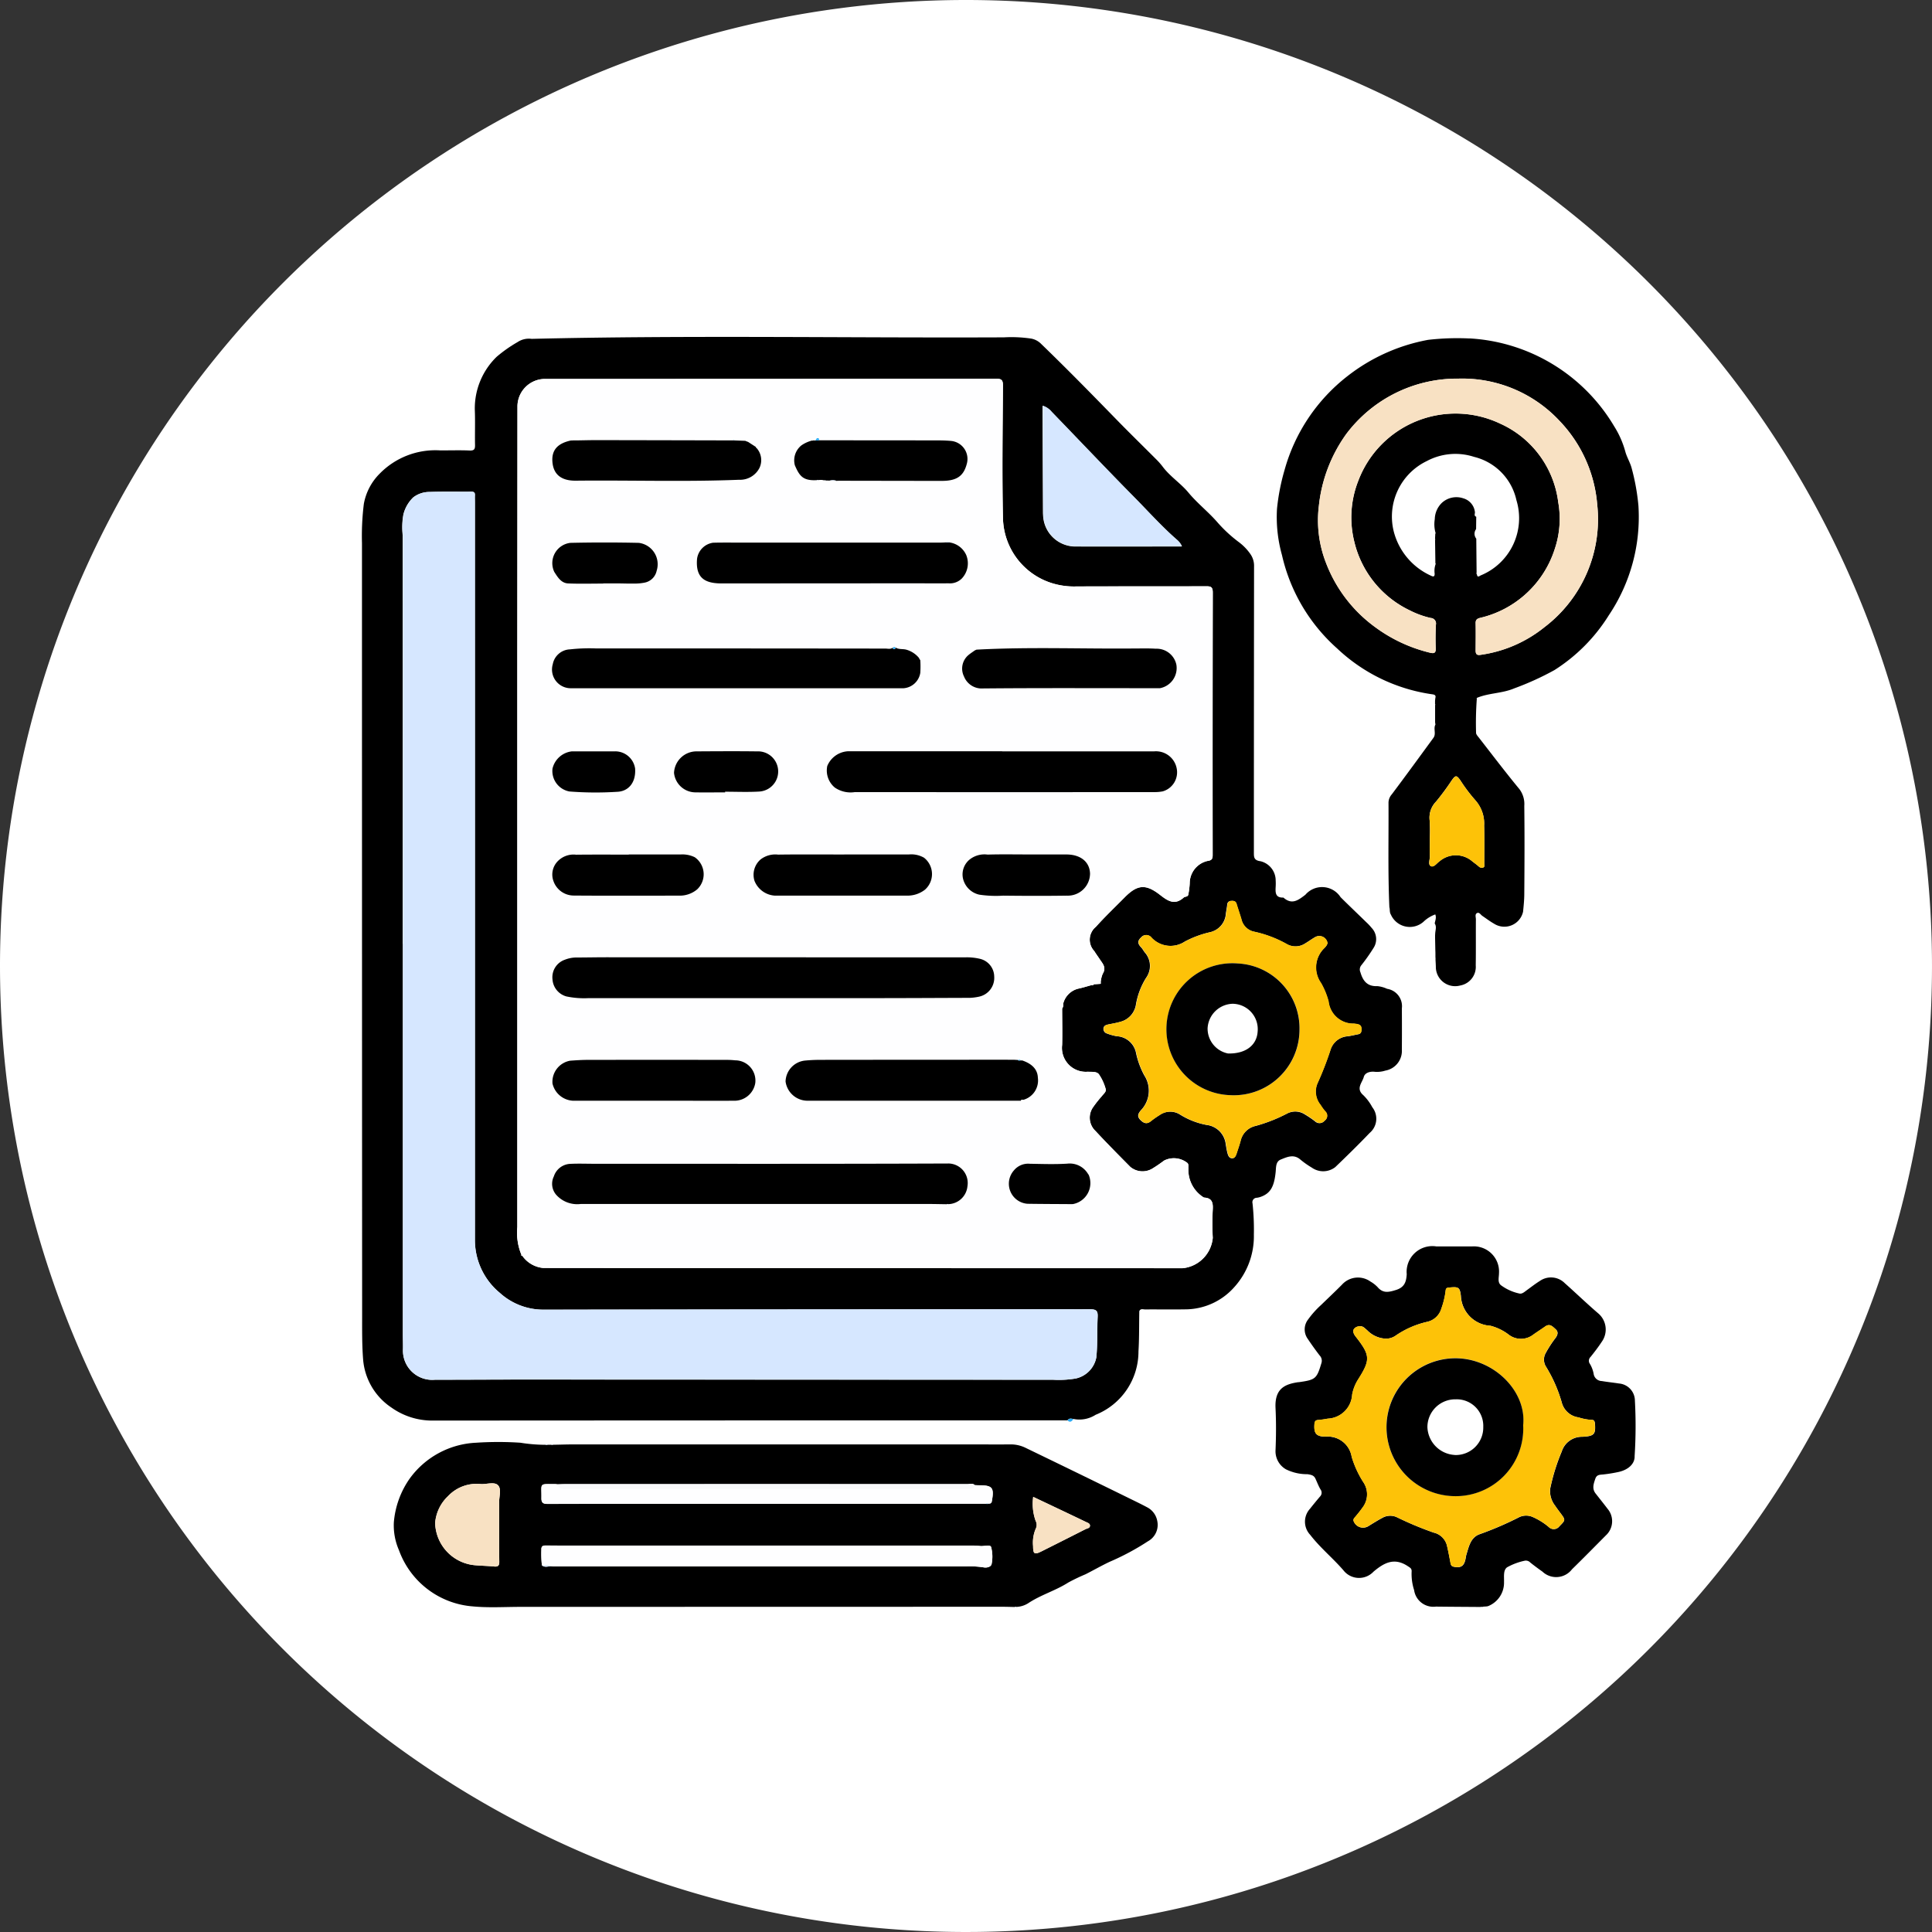 <svg xmlns="http://www.w3.org/2000/svg" xmlns:xlink="http://www.w3.org/1999/xlink" width="125" height="125" viewBox="0 0 125 125">
  <rect x="0" y="0" width="125" height="125" fill="#333333" stroke="none"/>
  <defs>
    <clipPath id="clip-path">
      <rect id="Rectángulo_378835" data-name="Rectángulo 378835" width="82.612" height="82.201" fill="none"/>
    </clipPath>
  </defs>
  <g id="Grupo_1074693" data-name="Grupo 1074693" transform="translate(-1089 -2146)">
    <path id="Trazado_608387" data-name="Trazado 608387" d="M62.5,0A62.5,62.5,0,1,1,0,62.5,62.5,62.5,0,0,1,62.5,0Z" transform="translate(1089 2146)" fill="#fff"/>
    <g id="Grupo_1074702" data-name="Grupo 1074702" transform="translate(1112.42 2167.798)">
      <g id="Grupo_1074701" data-name="Grupo 1074701" clip-path="url(#clip-path)">
        <path id="Trazado_826262" data-name="Trazado 826262" d="M45.651,70.1q-20.536,0-41.072.013A4.55,4.55,0,0,1,1.9,69.267,4.129,4.129,0,0,1,.074,66.162C0,65.223.01,64.287.01,63.35Q0,38.353,0,13.356a16.819,16.819,0,0,1,.12-2.55A3.681,3.681,0,0,1,1.152,8.841a5.035,5.035,0,0,1,3.885-1.5c.641.006,1.283-.019,1.922.009.312.014.362-.095.355-.373C7.3,6.224,7.331,5.464,7.3,4.706A4.657,4.657,0,0,1,8.712,1.288,8.877,8.877,0,0,1,10.068.334a1.316,1.316,0,0,1,.907-.208C21.157-.116,31.342.072,41.525.029a8.669,8.669,0,0,1,1.788.083,1.221,1.221,0,0,1,.635.346c1.655,1.6,3.265,3.242,4.87,4.891.848.871,1.72,1.719,2.578,2.58a4.4,4.4,0,0,1,.408.465c.479.64,1.167,1.074,1.671,1.683.572.69,1.281,1.238,1.866,1.911a9.041,9.041,0,0,0,1.406,1.3,3.3,3.3,0,0,1,.726.752,1.316,1.316,0,0,1,.244.8q-.01,9.241-.011,18.483c0,.318-.016.543.427.6a1.28,1.28,0,0,1,.983,1.252,3.2,3.2,0,0,1,0,.392c-.019.362-.038.721.486.709a.058.058,0,0,1,.035.017c.544.466.954.141,1.4-.2a1.424,1.424,0,0,1,2.279.158c.547.544,1.107,1.075,1.659,1.614a3.56,3.56,0,0,1,.349.371,1.047,1.047,0,0,1,.122,1.3,11.9,11.9,0,0,1-.79,1.12.433.433,0,0,0-.055.458c.165.57.453.92,1.1.891a2.026,2.026,0,0,1,.627.174,1.137,1.137,0,0,1,.952,1.269q.01,1.334,0,2.668a1.294,1.294,0,0,1-1.068,1.354,1.772,1.772,0,0,1-.676.078c-.3-.038-.644.049-.72.335-.1.367-.528.749-.034,1.173a3.167,3.167,0,0,1,.584.782A1.2,1.2,0,0,1,65.2,51.5c-.722.756-1.471,1.487-2.226,2.212a1.271,1.271,0,0,1-1.517.037,5.655,5.655,0,0,1-.737-.518c-.431-.38-.866-.171-1.274-.008-.336.135-.3.506-.331.808-.094.928-.324,1.369-.949,1.6a1.269,1.269,0,0,1-.262.066.288.288,0,0,0-.286.361,15.84,15.84,0,0,1,.087,2.024,4.9,4.9,0,0,1-1.277,3.408,4.246,4.246,0,0,1-3.053,1.425c-.9.017-1.805,0-2.708.007-.129,0-.3-.076-.374.116l-.016.006.015.009c-.016.862,0,1.726-.053,2.586a4.408,4.408,0,0,1-2.773,4.1,1.946,1.946,0,0,1-1.435.27c-.14-.02-.288-.072-.383.094M10.369,59.45a1.861,1.861,0,0,0,1.364.79q20.679.017,41.358.015a2.172,2.172,0,0,0,1.951-1.963,16.976,16.976,0,0,1,0-1.843c.024-.423-.043-.726-.531-.761-.074-.005-.112-.054-.166-.085a2.1,2.1,0,0,1-.88-1.806c-.014-.114.03-.236-.053-.34a1.4,1.4,0,0,0-1.512-.169c-.231.17-.465.339-.711.487a1.234,1.234,0,0,1-1.48-.073c-.763-.767-1.524-1.538-2.261-2.331a1.176,1.176,0,0,1-.152-1.528,7.9,7.9,0,0,1,.569-.72c.1-.143.305-.284.248-.466a3.208,3.208,0,0,0-.434-.945c-.151-.2-.479-.151-.725-.168A1.544,1.544,0,0,1,45.3,45.811c.022-.784,0-1.569,0-2.354a.4.4,0,0,0,.068-.314,1.327,1.327,0,0,1,1.021-.984c.268-.06.531-.143.8-.216.064.012.126.019.159-.056l.388-.026c.079,0,.077-.044.058-.1a1.8,1.8,0,0,1,.133-.561c.249-.4,0-.648-.189-.931-.118-.18-.247-.352-.359-.536a1.07,1.07,0,0,1,.1-1.564c.593-.661,1.239-1.275,1.863-1.907.82-.83,1.36-.885,2.277-.175.494.382.953.719,1.546.184.084-.076.272-.031.3-.2a5.075,5.075,0,0,0,.09-.726,1.481,1.481,0,0,1,1.14-1.44c.352-.044.344-.2.344-.45q-.005-8.457.007-16.913c0-.37-.119-.412-.437-.411-2.8.012-5.6,0-8.4.012a4.832,4.832,0,0,1-1.489-.189A4.511,4.511,0,0,1,41.472,11.7c-.064-2.85-.021-5.7,0-8.553,0-.372-.105-.445-.453-.445Q27.107,2.72,13.2,2.717c-.458,0-.915,0-1.373,0a1.788,1.788,0,0,0-1.769,1.825q0,8.162-.009,16.324,0,18.364,0,36.729a3.732,3.732,0,0,0,.266,1.791c-.016.054.005.072.058.06M2.642,39.265h0q0,12.616,0,25.232c0,.34.015.68.007,1.02a1.894,1.894,0,0,0,2.074,1.955c1.987,0,3.975-.014,5.962-.013q17.011.005,34.022.013a6.525,6.525,0,0,0,1.473-.081,1.726,1.726,0,0,0,1.329-1.368c.089-.869.043-1.741.086-2.61.019-.385-.069-.5-.484-.5q-17.678.02-35.357.025a4.183,4.183,0,0,1-2.84-1.087,4.432,4.432,0,0,1-1.61-3.418q.007-23.858,0-47.716c0-.157-.007-.314,0-.471s-.05-.231-.224-.23c-.9.008-1.805-.014-2.707.017a1.708,1.708,0,0,0-1.057.351,2.291,2.291,0,0,0-.638,1.1,4.569,4.569,0,0,0-.047,1.34q.008,13.224,0,26.448m59.834-.03a.537.537,0,0,0-.812-.4c-.215.123-.415.273-.629.4a1.14,1.14,0,0,1-1.23.023,7.551,7.551,0,0,0-2.116-.789,1.058,1.058,0,0,1-.785-.79c-.1-.338-.214-.669-.317-1.006-.054-.177-.183-.2-.339-.187a.244.244,0,0,0-.258.238c-.021.194-.061.386-.087.58a1.322,1.322,0,0,1-1.052,1.212,6.575,6.575,0,0,0-1.608.6,1.681,1.681,0,0,1-2.153-.251.43.43,0,0,0-.677-.014c-.243.22-.214.408-.006.624.1.1.164.237.255.347a1.314,1.314,0,0,1,.081,1.637,4.8,4.8,0,0,0-.654,1.7,1.371,1.371,0,0,1-1.038,1.154c-.261.077-.535.116-.8.175-.135.029-.252.092-.267.245a.308.308,0,0,0,.227.33,3.287,3.287,0,0,0,.634.176,1.338,1.338,0,0,1,1.249,1.1,5.357,5.357,0,0,0,.527,1.428,1.824,1.824,0,0,1-.22,2.267c-.165.2-.264.381-.038.613s.432.306.7.078a5.412,5.412,0,0,1,.546-.381,1.187,1.187,0,0,1,1.349-.023,4.948,4.948,0,0,0,1.7.658,1.406,1.406,0,0,1,1.229,1.2c.033.206.064.413.117.615.04.151.1.324.282.341s.255-.149.306-.3c.089-.273.185-.544.259-.821a1.281,1.281,0,0,1,.976-.97,10.2,10.2,0,0,0,2.034-.8,1.136,1.136,0,0,1,1.157.057,6.843,6.843,0,0,1,.648.439.416.416,0,0,0,.618-.031.388.388,0,0,0,.037-.611,3.323,3.323,0,0,1-.3-.414,1.353,1.353,0,0,1-.2-1.381,21.17,21.17,0,0,0,.849-2.185,1.254,1.254,0,0,1,1.108-.873c.23-.028.456-.089.685-.131.156-.029.2-.122.21-.276.027-.377-.243-.38-.488-.41a1.605,1.605,0,0,1-1.642-1.432,5.011,5.011,0,0,0-.487-1.19,1.736,1.736,0,0,1,.221-2.272,1.183,1.183,0,0,0,.126-.15.968.968,0,0,0,.068-.143m-9.42-25.687a1.173,1.173,0,0,0-.33-.433c-.967-.844-1.823-1.8-2.723-2.713-1.808-1.832-3.579-3.7-5.369-5.553a1.232,1.232,0,0,0-.587-.4c0,.155,0,.27,0,.386q.013,3.256.027,6.512a3.375,3.375,0,0,0,.022.352,2.094,2.094,0,0,0,2.042,1.851c2.288.006,4.576,0,6.919,0" transform="translate(0 0)"/>
        <path id="Trazado_826263" data-name="Trazado 826263" d="M198.134,40.366l0-.17c0-.1,0-.2-.006-.3l-.016-.807c0-.044,0-.088,0-.132,0-.06.006-.121.009-.181.015-.209.1-.421-.033-.622.026-.186.125-.367.036-.587a2.136,2.136,0,0,0-.764.476,1.337,1.337,0,0,1-2.106-.46c-.1-.162-.054-.325-.1-.483l0-.006c-.1-2.257-.042-4.516-.056-6.774a.839.839,0,0,1,.214-.523c.908-1.21,1.8-2.434,2.692-3.654.194-.264-.017-.589.13-.861l-.021-.142q0-.559,0-1.117l.016-.032-.02-.029c0-.061,0-.122,0-.183s.012-.141.019-.211c.056-.186-.059-.227-.205-.244a11.243,11.243,0,0,1-6.148-2.965,11.473,11.473,0,0,1-3.569-6.039,9.143,9.143,0,0,1-.323-2.99,13.766,13.766,0,0,1,.485-2.5,11.626,11.626,0,0,1,4.072-6.088A11.982,11.982,0,0,1,197.66.392,16.544,16.544,0,0,1,200.28.3l.078,0a11.643,11.643,0,0,1,9.335,5.676,6.047,6.047,0,0,1,.734,1.673c.1.352.3.669.4,1.035a14.06,14.06,0,0,1,.441,2.441,11.39,11.39,0,0,1-1.913,7.081,11.215,11.215,0,0,1-3.52,3.552,18.553,18.553,0,0,1-2.609,1.186c-.781.33-1.63.289-2.4.609-.008.006-.021.011-.021.018a.236.236,0,0,0,.006.051,21.044,21.044,0,0,0-.048,2.188c-.005.106.111.227.189.327.867,1.113,1.719,2.237,2.616,3.324a1.6,1.6,0,0,1,.315,1.082c.023,1.895.015,3.79,0,5.685,0,.387-.04.777-.079,1.161a1.239,1.239,0,0,1-1.885.773c-.261-.147-.5-.332-.749-.5-.113-.074-.2-.265-.355-.177-.138.079-.062.265-.063.4-.008.993.006,1.987-.01,2.98a1.224,1.224,0,0,1-1,1.3,1.251,1.251,0,0,1-1.581-1.157c0-.169-.014-.339-.021-.508l0-.146m2.637-27.1q.01,1.107.021,2.215c-.006.011-.019.025-.016.033a.446.446,0,0,0,.035.064c.03.226.15.118.25.065a4,4,0,0,0,2.307-4.867,3.7,3.7,0,0,0-2.736-2.8,3.921,3.921,0,0,0-3.065.272,3.984,3.984,0,0,0-2.129,4.581,4.323,4.323,0,0,0,2.4,2.834c.146.074.243.082.24-.132a1.322,1.322,0,0,1,.059-.609.065.065,0,0,0-.012-.071q-.01-.753-.021-1.505l.019-.031-.02-.03.015-.33a.066.066,0,0,0,.016-.069,2.03,2.03,0,0,1-.048-.881,1.51,1.51,0,0,1,.463-1.059,1.387,1.387,0,0,1,1.383-.288,1.043,1.043,0,0,1,.751.891c.012.106-.082.242.086.3l-.01.8a.5.5,0,0,0,.008.613M199.623,2.9a8.97,8.97,0,0,0-7.25,3.576,9.694,9.694,0,0,0-1.779,4.663,7.58,7.58,0,0,0,.463,3.685,9.181,9.181,0,0,0,3.2,4.169,9.849,9.849,0,0,0,3.529,1.64c.265.065.382.024.37-.289-.021-.509-.015-1.021.012-1.53a.358.358,0,0,0-.335-.427,5.759,5.759,0,0,1-1.359-.494,6.619,6.619,0,0,1-3.585-4.432,6.481,6.481,0,0,1,.26-3.963,6.726,6.726,0,0,1,9.16-3.694,6.45,6.45,0,0,1,3.772,5.09,6.12,6.12,0,0,1-.227,3.036,6.655,6.655,0,0,1-4.827,4.45c-.185.048-.295.116-.289.34.014.588.006,1.177,0,1.766,0,.231.07.329.328.284a8.436,8.436,0,0,0,4.116-1.783,8.775,8.775,0,0,0,3.419-7.957,8.859,8.859,0,0,0-2.44-5.4A8.608,8.608,0,0,0,199.623,2.9m-1.852,29.755h0c0,.379-.012.759,0,1.137.009.226-.134.552.066.651s.389-.2.577-.328a1.626,1.626,0,0,1,2.124.035c.136.1.272.2.4.314a.271.271,0,0,0,.289.064c.106-.043.064-.157.065-.241,0-.823.012-1.647-.009-2.47a2.27,2.27,0,0,0-.568-1.639,10.579,10.579,0,0,1-.966-1.281c-.239-.339-.309-.36-.553-.015a16.567,16.567,0,0,1-1.023,1.385,1.483,1.483,0,0,0-.415,1.211,10.3,10.3,0,0,1,.009,1.176" transform="translate(-128.682 -0.202)"/>
        <path id="Trazado_826264" data-name="Trazado 826264" d="M46.693,237.651c-.274-.006-.548-.016-.823-.016l-31.149.007c-1.036,0-2.079.068-3.106-.031a5.528,5.528,0,0,1-4.77-3.633,4,4,0,0,1-.332-1.81,5.753,5.753,0,0,1,1.019-2.817,5.616,5.616,0,0,1,4.308-2.329,21.456,21.456,0,0,1,2.86,0h0a10.348,10.348,0,0,0,1.621.134l.143,0,.248,0,.034.013.034-.014c.483-.008.966-.025,1.449-.025q12.788,0,25.576,0c.876,0,1.752.01,2.627,0a2.172,2.172,0,0,1,.973.232q3.381,1.633,6.753,3.288c.378.185.757.368,1.126.567a1.245,1.245,0,0,1,.622.869A1.208,1.208,0,0,1,55.3,233.4a16.107,16.107,0,0,1-2.477,1.327c-.53.25-1.039.544-1.563.808a12.13,12.13,0,0,0-1.109.531c-.829.53-1.788.8-2.605,1.347a1.55,1.55,0,0,1-.776.232.062.062,0,0,0-.073,0m-1.84-6.683c.021.034.043.033.065,0,.115-.019.248.039.285-.167.155-.869.04-1.019-.828-1.022-.091,0-.181-.005-.272-.008-.143-.137-.32-.066-.478-.066q-12.989-.006-25.979,0c-.183,0-.366.009-.548.014-.052-.005-.1-.014-.156-.014-1.07,0-.865-.093-.883.9-.005.287.09.383.386.382q7.142-.012,14.283-.006,7.063,0,14.126-.007m-28.761,3.989c.189.16.4.055.606.057.052,0,.1.011.156.011q13.357,0,26.714,0a5.782,5.782,0,0,1,1.118.066c.161.031.472-.019.5-.239a2.389,2.389,0,0,0-.037-1.081c-.062-.176-.455-.038-.7-.063a4.367,4.367,0,0,0-.467-.029H17.275q-.471,0-.942-.005c-.186,0-.287.056-.275.273a7.027,7.027,0,0,0,.034,1.013M13.326,232.4h0c0-.5.009-.994,0-1.491-.01-.388.167-.89-.072-1.135s-.745-.048-1.132-.08a2.536,2.536,0,0,0-2.107.791,2.673,2.673,0,0,0-.828,1.724,2.82,2.82,0,0,0,2.558,2.737c.416.037.834.043,1.25.084.254.025.347-.049.341-.316-.015-.771-.005-1.543-.005-2.315m34.551-1.873a3.291,3.291,0,0,0,.157,1.548.569.569,0,0,1,0,.529,2.3,2.3,0,0,0-.164,1.109c0,.519.085.57.56.331q1.414-.709,2.825-1.424c.108-.055.284-.063.295-.219s-.157-.2-.266-.254c-1.114-.536-2.231-1.063-3.405-1.62" transform="translate(-4.451 -155.476)"/>
        <path id="Trazado_826265" data-name="Trazado 826265" d="M200.907,210.119c-.968-.008-1.935-.012-2.9-.024a1.256,1.256,0,0,1-1.412-1.068,3.41,3.41,0,0,1-.161-1.2c.011-.2-.09-.244-.253-.352-.871-.575-1.531-.217-2.214.36a1.283,1.283,0,0,1-1.955-.1c-.686-.789-1.5-1.453-2.141-2.284a1.238,1.238,0,0,1-.015-1.683c.21-.267.427-.53.646-.789a.347.347,0,0,0,.041-.458c-.131-.22-.221-.464-.33-.7s-.294-.253-.513-.293a3.068,3.068,0,0,1-1.4-.317,1.346,1.346,0,0,1-.672-1.223c.039-.914.045-1.832,0-2.746-.059-1.256.609-1.538,1.461-1.666l.039,0c1.095-.155,1.166-.215,1.476-1.257a.491.491,0,0,0-.117-.468q-.406-.527-.776-1.082a1.043,1.043,0,0,1,.026-1.252,5.9,5.9,0,0,1,.835-.934c.451-.436.908-.867,1.35-1.312a1.391,1.391,0,0,1,1.846-.208,2.061,2.061,0,0,1,.463.36c.354.418.723.332,1.191.186.557-.174.665-.532.695-1.018a1.666,1.666,0,0,1,1.917-1.8q1.158,0,2.315,0a1.63,1.63,0,0,1,1.737,1.743c0,.266-.111.589.137.775a3.1,3.1,0,0,0,1.188.531c.177.039.333-.116.481-.221.276-.2.543-.41.831-.589a1.258,1.258,0,0,1,1.621.14c.733.651,1.439,1.334,2.184,1.971a1.367,1.367,0,0,1,.207,1.822c-.221.338-.47.66-.723.977a.341.341,0,0,0-.039.457,1.959,1.959,0,0,1,.246.685.544.544,0,0,0,.521.42c.369.063.742.1,1.111.158a1.12,1.12,0,0,1,1.029,1.111,30.361,30.361,0,0,1-.018,3.584c.019.5-.408.885-1.023,1.025a9.32,9.32,0,0,1-.991.163c-.221.026-.434-.005-.531.284-.11.328-.223.637.02.949.257.329.518.653.77.985a1.243,1.243,0,0,1-.105,1.726c-.728.733-1.451,1.471-2.191,2.192a1.291,1.291,0,0,1-1.914.152q-.4-.281-.785-.586a.39.39,0,0,0-.355-.12,4.071,4.071,0,0,0-1.145.426c-.266.191-.187.621-.2.947a1.631,1.631,0,0,1-1.012,1.559c-.143.052-.284.015-.417.065a.063.063,0,0,0-.073,0m-7.836-18.167a.943.943,0,0,0-.15.03c-.309.114-.344.343-.1.651.944,1.2.954,1.494.166,2.742a2.777,2.777,0,0,0-.4,1,1.651,1.651,0,0,1-1.58,1.559,5.648,5.648,0,0,1-.614.086c-.19.011-.235.105-.247.276-.04.581.1.806.751.8a1.562,1.562,0,0,1,1.659,1.307,6.486,6.486,0,0,0,.745,1.628,1.4,1.4,0,0,1-.04,1.653c-.151.213-.315.417-.484.616-.072.084-.136.153-.091.273a.65.65,0,0,0,.934.323c.324-.2.642-.4.978-.576a1.022,1.022,0,0,1,.9,0,21.711,21.711,0,0,0,2.36.985,1.147,1.147,0,0,1,.875.9c.083.352.147.706.215,1.06.025.128.05.215.2.246.457.1.671-.032.766-.476.022-.1.032-.207.062-.306.163-.53.275-1.128.881-1.328a21.3,21.3,0,0,0,2.548-1.1,1.055,1.055,0,0,1,.873,0,4.264,4.264,0,0,1,1.026.641.452.452,0,0,0,.685-.04c.4-.41.416-.4.077-.854-.117-.157-.236-.313-.344-.476a1.536,1.536,0,0,1-.326-1.1,12.788,12.788,0,0,1,.748-2.41,1.364,1.364,0,0,1,1.333-.956c.774-.038.868-.168.817-.843-.012-.162-.065-.26-.224-.249a3.408,3.408,0,0,1-.837-.162,1.306,1.306,0,0,1-1.085-.959,9.227,9.227,0,0,0-1.007-2.3.863.863,0,0,1-.032-.908,7.561,7.561,0,0,1,.64-.982c.129-.181.2-.378,0-.557s-.375-.387-.673-.176c-.245.174-.5.336-.745.508a1.305,1.305,0,0,1-1.583.046,3.31,3.31,0,0,0-1.213-.6,2.028,2.028,0,0,1-1.915-1.936c-.067-.586-.179-.594-.786-.535-.156.015-.186.071-.2.213a5.191,5.191,0,0,1-.272,1.133,1.234,1.234,0,0,1-.944.874,5.91,5.91,0,0,0-2.055.914,1.089,1.089,0,0,1-.594.17,1.781,1.781,0,0,1-1.217-.551c-.14-.108-.255-.276-.473-.252" transform="translate(-128.522 -127.946)"/>
        <path id="Trazado_826266" data-name="Trazado 826266" d="M144.919,222.292c.1-.166.243-.114.383-.094-.1.134-.205.266-.383.094" transform="translate(-99.268 -152.187)" fill="#29aaf4"/>
        <path id="Trazado_826267" data-name="Trazado 826267" d="M37.821,227.457l-.143,0a.08.08,0,0,1,.143,0" transform="translate(-25.809 -155.775)" fill="#d6e7ff"/>
        <path id="Trazado_826268" data-name="Trazado 826268" d="M229.787,260.829a.062.062,0,0,1,.073,0c-.023.036-.047.04-.073,0" transform="translate(-157.402 -178.657)" fill="#d6e7ff"/>
        <path id="Trazado_826269" data-name="Trazado 826269" d="M159.632,200.141l-.015-.01.016-.006.013.009Z" transform="translate(-109.336 -137.084)" fill="#29aaf4"/>
        <path id="Trazado_826270" data-name="Trazado 826270" d="M32.532,227.088h0v-.016Z" transform="translate(-22.284 -155.542)" fill="#29aaf4"/>
        <path id="Trazado_826271" data-name="Trazado 826271" d="M38.986,227.5l-.034.014-.034-.013c.022-.035.045-.036.068,0" transform="translate(-26.658 -155.821)" fill="#d6e7ff"/>
        <path id="Trazado_826272" data-name="Trazado 826272" d="M134.1,260.836a.063.063,0,0,1,.073,0c-.023.037-.047.039-.073,0" transform="translate(-91.857 -178.661)" fill="#d6e7ff"/>
        <path id="Trazado_826273" data-name="Trazado 826273" d="M69.573,47.738l-.388.027-.158.056c-.266.072-.529.156-.8.215a1.327,1.327,0,0,0-1.02.984c-.1.088-.064.205-.068.314,0,.785.018,1.57,0,2.354A1.545,1.545,0,0,0,68.8,53.422c.246.017.574-.035.725.168a3.213,3.213,0,0,1,.434.945c.058.182-.143.323-.248.466a7.79,7.79,0,0,0-.569.72,1.176,1.176,0,0,0,.152,1.528c.736.793,1.5,1.563,2.261,2.331a1.234,1.234,0,0,0,1.48.073c.245-.149.479-.317.711-.487a1.4,1.4,0,0,1,1.512.169c.083.1.038.226.053.34a2.1,2.1,0,0,0,.88,1.807c.054.032.092.08.166.085.488.035.554.338.531.761a16.977,16.977,0,0,0,0,1.843,2.172,2.172,0,0,1-1.951,1.963q-20.679-.014-41.358-.015a1.86,1.86,0,0,1-1.364-.791l-.058-.06a3.73,3.73,0,0,1-.266-1.791q0-18.365,0-36.729,0-8.162.009-16.324A1.788,1.788,0,0,1,33.662,8.6c.458,0,.916,0,1.373,0q13.911,0,27.822-.014c.348,0,.456.072.453.445-.02,2.851-.063,5.7,0,8.553a4.511,4.511,0,0,0,3.249,4.255,4.821,4.821,0,0,0,1.489.189c2.8-.012,5.6,0,8.4-.012.318,0,.438.04.437.411q-.022,8.456-.007,16.912c0,.251.008.407-.344.45a1.481,1.481,0,0,0-1.14,1.44,5.078,5.078,0,0,1-.09.726c-.027.167-.214.122-.3.2-.594.535-1.053.2-1.547-.184-.917-.71-1.456-.656-2.276.174-.625.633-1.271,1.246-1.863,1.908a1.07,1.07,0,0,0-.1,1.564c.112.183.241.356.359.536.185.282.438.529.189.931a1.816,1.816,0,0,0-.134.561l-.057.1m-5.131,4.905-.16.019c-.118-.006-.235-.016-.353-.016q-6.219,0-12.438.007a10.08,10.08,0,0,0-1.018.05,1.4,1.4,0,0,0-1.228,1.35,1.435,1.435,0,0,0,1.37,1.242q6.926,0,13.851,0l.16-.058a1.3,1.3,0,0,0,.944-1.428c-.016-.529-.356-.9-1.023-1.124l-.106-.044m3.4,9.338A1.381,1.381,0,0,0,68.862,60.1l-.064-.095a1.375,1.375,0,0,0-1.323-.639c-.808.05-1.621.021-2.432.007a1.187,1.187,0,0,0-1.024.429,1.3,1.3,0,0,0,.88,2.16c.956.014,1.913.016,2.869.023.029.038.054.032.078-.006m-15.308-46.8c.091,0,.183-.008.274-.008,2.183,0,4.367.009,6.55.009.961,0,1.407-.311,1.612-1.1a1.171,1.171,0,0,0-1.03-1.486c-.454-.04-.914-.033-1.371-.034q-3.589-.006-7.177-.005a.086.086,0,0,0-.063-.139c-.079,0-.123.077-.148.153l-.14-.007c-.028-.033-.053-.027-.074.008a2.078,2.078,0,0,0-.7.318,1.241,1.241,0,0,0-.42,1.285c.3.7.526,1.015,1.441.959.021.036.044.039.07,0a.9.9,0,0,1,.406.019l.028.021.031-.017.268.008.449.011M46.645,12.6l-.737-.026c.008-.023.041-.05-.011-.063,0,.021.005.042.007.063q-4.412-.01-8.825-.019c-.457,0-.914.012-1.372.019l0-.015-.006.014-.2,0c-.055-.06-.105-.055-.152.01-.859.189-1.243.626-1.185,1.376.061.79.54,1.234,1.517,1.223,3.519-.037,7.039.083,10.558-.059a1.411,1.411,0,0,0,1.325-.772,1.177,1.177,0,0,0-.2-1.292A.1.1,0,0,0,47.328,13l-.52-.337a.167.167,0,0,0-.163-.06M61.49,26.166c-.147.107-.3.2-.44.324a1.143,1.143,0,0,0-.26,1.359,1.228,1.228,0,0,0,1.231.776c3.672-.033,7.344-.016,11.016-.016.144,0,.288,0,.431,0a1.325,1.325,0,0,0,1.062-1.528A1.3,1.3,0,0,0,73.2,26.053c-.469-.031-.941-.02-1.411-.015-3.394.031-6.788-.109-10.181.075l-.12.054m-1.882-6.993c-.091,0-.183.012-.274.012l-13.572,0c-.405,0-.811,0-1.216.01a1.216,1.216,0,0,0-1.03,1.044c-.1,1.21.482,1.573,1.519,1.588.078,0,.157,0,.235,0l12.317-.007c.732,0,1.464.008,2.2,0a1.083,1.083,0,0,0,.857-.309A1.427,1.427,0,0,0,60.932,20a1.4,1.4,0,0,0-1.1-.822.139.139,0,0,0-.228,0m-1.73,7.475a1.638,1.638,0,0,0-.783-.523c-.247-.083-.521,0-.747-.157a.129.129,0,0,0-.162.005c-.148.126-.327.066-.49.066q-9.378,0-18.757-.011a11.25,11.25,0,0,0-1.637.061,1.177,1.177,0,0,0-1.123.962,1.211,1.211,0,0,0,1.2,1.554q10.752.009,21.5,0a1.184,1.184,0,0,0,1.078-.992,6.233,6.233,0,0,0,0-.826.154.154,0,0,0-.083-.141m1.807,35.344c.026.038.05.035.074,0a1.279,1.279,0,0,0,1.255-1.159,1.263,1.263,0,0,0-1.2-1.471c-7.649.031-15.3.018-22.947.018-.536,0-1.074-.023-1.608.008a1.169,1.169,0,0,0-1.006.81,1.085,1.085,0,0,0,.133,1.165,1.82,1.82,0,0,0,1.608.617q11.238-.009,22.476,0c.405,0,.81.01,1.215.015m1.448-13.352v.017l0-.017a3.385,3.385,0,0,0,.617-.076,1.242,1.242,0,0,0,.991-1.308,1.191,1.191,0,0,0-.9-1.137,3.681,3.681,0,0,0-1-.1l-23.191-.006c-.654,0-1.308.014-1.962.015a2.035,2.035,0,0,0-.725.144,1.2,1.2,0,0,0-.8,1.281,1.228,1.228,0,0,0,.9,1.094,5.6,5.6,0,0,0,1.442.111q9.2,0,18.391,0c2.078,0,4.156-.013,6.234-.019m2.125-15.949q-5,0-10,0a1.545,1.545,0,0,0-1.315.949,1.429,1.429,0,0,0,.49,1.4,1.8,1.8,0,0,0,1.29.292q9.689.008,19.379,0a2.745,2.745,0,0,0,.545-.049,1.283,1.283,0,0,0,.9-1.5,1.364,1.364,0,0,0-1.443-1.089H63.259M40.648,55.3v0H42.14c1.243,0,2.485.009,3.728,0a1.364,1.364,0,0,0,1.415-1.138,1.31,1.31,0,0,0-1.3-1.475,5.216,5.216,0,0,0-.587-.03q-4.474,0-8.947,0c-.379,0-.758.026-1.136.052a1.388,1.388,0,0,0-1.149,1.478A1.438,1.438,0,0,0,35.468,55.3h5.18M53.036,39.363v.008c-1.425,0-2.851-.011-4.276.007a1.555,1.555,0,0,0-1.133.314,1.312,1.312,0,0,0-.393,1.382,1.517,1.517,0,0,0,1.314.957q4.276.006,8.552,0a1.837,1.837,0,0,0,1.162-.384,1.346,1.346,0,0,0-.061-2.07,1.663,1.663,0,0,0-.966-.212c-1.4-.008-2.8,0-4.2,0m-13.937,0v.01c-1.137,0-2.273-.01-3.41.005a1.422,1.422,0,0,0-1.179.413,1.231,1.231,0,0,0-.283,1.3,1.39,1.39,0,0,0,1.323.93c2.273.018,4.547.01,6.82.007a1.744,1.744,0,0,0,1.151-.405,1.343,1.343,0,0,0-.154-2.081,1.816,1.816,0,0,0-.9-.18q-1.685,0-3.371,0m25.884,0v0c-.888,0-1.777-.018-2.665.009a1.548,1.548,0,0,0-1.13.29,1.242,1.242,0,0,0-.467,1.251,1.392,1.392,0,0,0,1.054,1.05,7.261,7.261,0,0,0,1.551.064c1.372.011,2.744.015,4.116,0a1.438,1.438,0,0,0,1.5-1.413c-.016-.77-.611-1.253-1.532-1.25-.81,0-1.62,0-2.43,0M37.444,21.837v-.013c.327,0,.653,0,.979,0s.679.016,1.018.01a3.321,3.321,0,0,0,.66-.057.986.986,0,0,0,.8-.77A1.393,1.393,0,0,0,39.75,19.2q-2.212-.049-4.426,0a1.321,1.321,0,0,0-1.04,1.88c.213.335.44.727.9.746.753.031,1.509.008,2.263.008m7.891,13.51v-.041c.732,0,1.466.033,2.2-.009a1.3,1.3,0,0,0-.127-2.6c-1.321-.021-2.643-.012-3.964,0a1.458,1.458,0,0,0-1.412,1.387,1.4,1.4,0,0,0,1.384,1.262c.641.012,1.282,0,1.923,0m-8.457-2.654c-.484,0-.967,0-1.451,0a1.457,1.457,0,0,0-1.26,1.12,1.347,1.347,0,0,0,1.1,1.476,21.89,21.89,0,0,0,3.093.02c.685-.027,1.217-.555,1.152-1.508a1.3,1.3,0,0,0-1.3-1.109c-.444,0-.889,0-1.333,0" transform="translate(-21.839 -5.879)" fill="#fefeff"/>
        <path id="Trazado_826274" data-name="Trazado 826274" d="M8.321,61.04q0-13.224,0-26.448a4.578,4.578,0,0,1,.047-1.339A2.289,2.289,0,0,1,9,32.155a1.706,1.706,0,0,1,1.057-.351c.9-.031,1.8-.009,2.707-.017.174,0,.233.064.224.23s0,.314,0,.471q0,23.858,0,47.717a4.431,4.431,0,0,0,1.61,3.418,4.186,4.186,0,0,0,2.84,1.087q17.678-.035,35.357-.025c.415,0,.5.118.484.5-.042.869,0,1.741-.086,2.61a1.726,1.726,0,0,1-1.329,1.367,6.545,6.545,0,0,1-1.473.081l-34.021-.013c-1.988,0-3.975.013-5.962.013a1.894,1.894,0,0,1-2.074-1.955c.008-.34-.007-.68-.007-1.02q0-12.616,0-25.232Z" transform="translate(-5.678 -21.774)" fill="#d6e7ff"/>
        <path id="Trazado_826275" data-name="Trazado 826275" d="M166.811,118.555a.992.992,0,0,1-.068.143,1.213,1.213,0,0,1-.126.15,1.736,1.736,0,0,0-.221,2.272,5.011,5.011,0,0,1,.487,1.19,1.606,1.606,0,0,0,1.642,1.432c.245.03.515.033.488.41-.011.154-.054.247-.21.276-.229.043-.455.1-.685.131a1.254,1.254,0,0,0-1.108.873,21.19,21.19,0,0,1-.849,2.185,1.353,1.353,0,0,0,.2,1.381,3.3,3.3,0,0,0,.3.414.388.388,0,0,1-.037.611.416.416,0,0,1-.618.031,6.844,6.844,0,0,0-.648-.439,1.136,1.136,0,0,0-1.157-.057,10.216,10.216,0,0,1-2.034.8,1.28,1.28,0,0,0-.976.97c-.074.277-.17.548-.259.821-.05.153-.116.321-.306.3s-.243-.19-.282-.341c-.053-.2-.083-.409-.117-.615A1.405,1.405,0,0,0,159,130.3a4.955,4.955,0,0,1-1.7-.658,1.187,1.187,0,0,0-1.349.023,5.413,5.413,0,0,0-.546.381c-.272.228-.48.152-.7-.078s-.128-.417.038-.613a1.824,1.824,0,0,0,.219-2.266,5.359,5.359,0,0,1-.527-1.428,1.337,1.337,0,0,0-1.249-1.1,3.317,3.317,0,0,1-.634-.176.308.308,0,0,1-.227-.33c.015-.152.132-.215.267-.245.267-.058.541-.1.8-.175a1.37,1.37,0,0,0,1.038-1.154,4.8,4.8,0,0,1,.654-1.7,1.314,1.314,0,0,0-.081-1.637c-.091-.111-.157-.244-.255-.347-.208-.216-.237-.4.006-.624a.43.43,0,0,1,.677.014,1.682,1.682,0,0,0,2.153.251,6.563,6.563,0,0,1,1.608-.6,1.322,1.322,0,0,0,1.052-1.212c.026-.194.066-.386.087-.58a.244.244,0,0,1,.258-.238c.155-.013.284.01.339.187.1.336.219.668.317,1.006a1.058,1.058,0,0,0,.784.79,7.558,7.558,0,0,1,2.116.789,1.14,1.14,0,0,0,1.23-.023c.214-.125.414-.274.629-.4a.537.537,0,0,1,.812.4m-6.206,9.825a4.248,4.248,0,0,0,4.388-4.225,4.2,4.2,0,0,0-3.987-4.3,4.269,4.269,0,1,0-.4,8.523" transform="translate(-104.334 -79.319)" fill="#fdc208"/>
        <path id="Trazado_826276" data-name="Trazado 826276" d="M148.838,23.214c-2.342,0-4.63,0-6.919,0a2.094,2.094,0,0,1-2.042-1.851,3.377,3.377,0,0,1-.022-.352q-.015-3.256-.027-6.512c0-.116,0-.231,0-.386a1.231,1.231,0,0,1,.587.4c1.79,1.851,3.56,3.721,5.369,5.553.9.912,1.756,1.869,2.723,2.713a1.172,1.172,0,0,1,.33.433" transform="translate(-95.781 -9.666)" fill="#d6e7ff"/>
        <path id="Trazado_826277" data-name="Trazado 826277" d="M143.8,137.271c0-.109-.033-.226.068-.314a.4.4,0,0,1-.068.314" transform="translate(-98.502 -93.814)" fill="#f8f9fb"/>
        <path id="Trazado_826278" data-name="Trazado 826278" d="M149.8,133.025l.158-.056c-.033.076-.095.068-.158.056" transform="translate(-102.61 -91.083)" fill="#f8f9fb"/>
        <path id="Trazado_826279" data-name="Trazado 826279" d="M32.72,188.536l.058.06c-.053.013-.074-.006-.058-.06" transform="translate(-22.409 -129.145)" fill="#f8f9fb"/>
        <path id="Trazado_826280" data-name="Trazado 826280" d="M151.532,132.667l.057-.1c.02.056.021.1-.057.1" transform="translate(-103.798 -90.807)" fill="#f8f9fb"/>
        <path id="Trazado_826281" data-name="Trazado 826281" d="M205.445,8.563a8.611,8.611,0,0,1,6.536,2.729,8.86,8.86,0,0,1,2.44,5.4A8.775,8.775,0,0,1,211,24.649a8.439,8.439,0,0,1-4.116,1.783c-.258.045-.329-.053-.328-.284,0-.588.012-1.177,0-1.766-.005-.224.1-.292.29-.34a6.655,6.655,0,0,0,4.827-4.45,6.12,6.12,0,0,0,.227-3.036,6.45,6.45,0,0,0-3.772-5.09,6.726,6.726,0,0,0-9.16,3.694,6.476,6.476,0,0,0-.261,3.963,6.619,6.619,0,0,0,3.585,4.432,5.787,5.787,0,0,0,1.359.494.358.358,0,0,1,.335.427c-.026.509-.032,1.021-.011,1.53.013.312-.105.354-.37.289a9.85,9.85,0,0,1-3.529-1.64,9.184,9.184,0,0,1-3.2-4.168,7.581,7.581,0,0,1-.463-3.685,9.69,9.69,0,0,1,1.779-4.663,8.97,8.97,0,0,1,7.249-3.576" transform="translate(-134.505 -5.862)" fill="#f8e1c3"/>
        <path id="Trazado_826282" data-name="Trazado 826282" d="M219.239,94.287a10.3,10.3,0,0,0-.009-1.176,1.483,1.483,0,0,1,.415-1.211,16.567,16.567,0,0,0,1.023-1.385c.244-.345.313-.324.553.015a10.578,10.578,0,0,0,.966,1.281,2.27,2.27,0,0,1,.568,1.639c.021.823.01,1.647.009,2.47,0,.083.041.2-.065.241a.271.271,0,0,1-.289-.064c-.129-.11-.265-.212-.4-.314a1.626,1.626,0,0,0-2.124-.035c-.188.128-.384.424-.577.328s-.057-.426-.066-.651c-.016-.378,0-.758,0-1.137Z" transform="translate(-150.15 -61.831)" fill="#fdc208"/>
        <path id="Trazado_826283" data-name="Trazado 826283" d="M36.88,249.515a6.982,6.982,0,0,1-.034-1.013c-.013-.217.089-.275.275-.273q.471,0,.941.005H64.776a4.461,4.461,0,0,1,.467.029c.242.026.634-.113.7.064a2.385,2.385,0,0,1,.037,1.081c-.031.22-.341.27-.5.239a5.778,5.778,0,0,0-1.118-.066q-13.357,0-26.713,0c-.052,0-.1-.007-.156-.011-.193-.113-.4-.029-.606-.057" transform="translate(-25.238 -170.035)" fill="#fefeff"/>
        <path id="Trazado_826284" data-name="Trazado 826284" d="M64.881,235.694c.091,0,.181.008.272.008.868,0,.983.153.828,1.022-.037.206-.169.148-.284.168a.047.047,0,0,0-.065,0q-7.063,0-14.126.007-7.142,0-14.283.005c-.3,0-.391-.1-.386-.382.018-.989-.186-.9.883-.9.052,0,.1.009.156.014.113.361.416.3.682.3q12.85,0,25.7,0a2.6,2.6,0,0,0,.314-.005c.146-.018.287-.056.312-.239" transform="translate(-25.229 -161.399)" fill="#fefeff"/>
        <path id="Trazado_826285" data-name="Trazado 826285" d="M19.156,238.209c0,.771-.01,1.543.005,2.315.005.266-.087.341-.341.316-.415-.041-.834-.046-1.25-.084a2.82,2.82,0,0,1-2.558-2.737,2.673,2.673,0,0,1,.828-1.725,2.536,2.536,0,0,1,2.107-.79c.387.032.891-.167,1.132.08s.062.746.072,1.135c.012.5,0,.994,0,1.491Z" transform="translate(-10.28 -161.286)" fill="#f8e1c3"/>
        <path id="Trazado_826286" data-name="Trazado 826286" d="M67.151,235.665c-.025.183-.165.221-.312.239a2.6,2.6,0,0,1-.314.005q-12.849,0-25.7,0c-.266,0-.569.063-.682-.3.183-.005.366-.014.548-.014q12.99,0,25.979,0c.158,0,.335-.07.478.066" transform="translate(-27.499 -161.371)" fill="#f8f9fb"/>
        <path id="Trazado_826287" data-name="Trazado 826287" d="M137.824,238.247c1.174.557,2.292,1.084,3.405,1.62.109.052.277.093.266.254s-.186.164-.295.219q-1.41.719-2.825,1.424c-.475.238-.556.188-.56-.331a2.3,2.3,0,0,1,.164-1.109.569.569,0,0,0,0-.529,3.291,3.291,0,0,1-.157-1.548" transform="translate(-94.398 -163.197)" fill="#f8e1c3"/>
        <path id="Trazado_826288" data-name="Trazado 826288" d="M36.958,252.3c.2.028.413-.056.606.057-.2,0-.417.1-.606-.057" transform="translate(-25.316 -172.823)" fill="#d6e7ff"/>
        <path id="Trazado_826289" data-name="Trazado 826289" d="M128.259,239.622a.047.047,0,0,1,.065,0c-.022.033-.044.034-.065,0" transform="translate(-87.856 -164.13)" fill="#29aaf4"/>
        <path id="Trazado_826290" data-name="Trazado 826290" d="M198.541,197.7c.218-.024.333.144.473.252a1.78,1.78,0,0,0,1.217.551,1.088,1.088,0,0,0,.595-.17,5.906,5.906,0,0,1,2.055-.914,1.234,1.234,0,0,0,.944-.874,5.192,5.192,0,0,0,.272-1.133c.013-.142.043-.2.2-.214.607-.059.719-.051.786.535A2.028,2.028,0,0,0,207,197.665a3.313,3.313,0,0,1,1.213.6,1.3,1.3,0,0,0,1.583-.046c.246-.172.5-.335.745-.508.3-.211.482.005.673.176s.131.375,0,.557a7.532,7.532,0,0,0-.64.982.862.862,0,0,0,.032.908,9.227,9.227,0,0,1,1.006,2.3,1.306,1.306,0,0,0,1.085.959,3.422,3.422,0,0,0,.837.162c.159-.011.212.088.224.249.051.675-.043.8-.817.843a1.365,1.365,0,0,0-1.333.956,12.788,12.788,0,0,0-.748,2.41,1.535,1.535,0,0,0,.327,1.1c.108.163.227.319.344.476.339.457.326.444-.077.854a.452.452,0,0,1-.685.04,4.254,4.254,0,0,0-1.026-.641,1.053,1.053,0,0,0-.873,0,21.323,21.323,0,0,1-2.548,1.1c-.607.2-.718.8-.881,1.328-.031.1-.04.2-.062.306-.1.444-.309.572-.766.476-.146-.031-.172-.117-.2-.246-.068-.354-.132-.708-.214-1.06a1.148,1.148,0,0,0-.876-.9,21.741,21.741,0,0,1-2.36-.985,1.021,1.021,0,0,0-.9,0c-.337.172-.655.38-.979.576a.65.65,0,0,1-.934-.323c-.045-.121.02-.189.091-.273.169-.2.333-.4.484-.616a1.4,1.4,0,0,0,.04-1.653,6.461,6.461,0,0,1-.745-1.629,1.562,1.562,0,0,0-1.659-1.307c-.649.01-.791-.215-.751-.8.012-.17.057-.265.247-.276a5.652,5.652,0,0,0,.614-.086,1.651,1.651,0,0,0,1.58-1.559,2.775,2.775,0,0,1,.4-1c.788-1.248.778-1.538-.166-2.742-.242-.308-.206-.538.1-.651a.942.942,0,0,1,.15-.03m10.581,6.4c.234-2.18-1.885-4.32-4.372-4.328a4.461,4.461,0,0,0-.018,8.922,4.368,4.368,0,0,0,4.39-4.594" transform="translate(-133.992 -133.69)" fill="#fdc208"/>
        <path id="Trazado_826291" data-name="Trazado 826291" d="M66.091,130.037c-2.078.007-4.156.019-6.234.019q-9.2,0-18.391,0a5.581,5.581,0,0,1-1.442-.11,1.228,1.228,0,0,1-.9-1.094,1.2,1.2,0,0,1,.8-1.281,2.035,2.035,0,0,1,.725-.144c.654,0,1.308-.015,1.962-.015l23.191.006a3.666,3.666,0,0,1,1,.1,1.191,1.191,0,0,1,.9,1.137,1.241,1.241,0,0,1-.991,1.308,3.407,3.407,0,0,1-.617.076h0" transform="translate(-26.797 -87.275)"/>
        <path id="Trazado_826292" data-name="Trazado 826292" d="M64.6,172.414c-.405-.005-.81-.016-1.215-.016q-11.238,0-22.476,0a1.821,1.821,0,0,1-1.608-.617,1.086,1.086,0,0,1-.133-1.165,1.169,1.169,0,0,1,1.006-.81c.534-.032,1.072-.009,1.608-.009,7.649,0,15.3.013,22.947-.018a1.263,1.263,0,0,1,1.2,1.471,1.278,1.278,0,0,1-1.255,1.159.061.061,0,0,0-.074,0" transform="translate(-26.755 -116.299)"/>
        <path id="Trazado_826293" data-name="Trazado 826293" d="M61.261,63.775c.226.154.5.074.747.157a1.637,1.637,0,0,1,.783.524l.083.141a6.181,6.181,0,0,1,0,.827,1.185,1.185,0,0,1-1.078.992q-10.752,0-21.5,0a1.212,1.212,0,0,1-1.2-1.554,1.177,1.177,0,0,1,1.123-.962,11.291,11.291,0,0,1,1.637-.061q9.378,0,18.756.011c.163,0,.341.06.489-.065-.013.084.036.1.1.091s.072-.046.06-.1" transform="translate(-26.752 -43.685)"/>
        <path id="Trazado_826294" data-name="Trazado 826294" d="M106.773,85.121h9.846a1.364,1.364,0,0,1,1.443,1.089,1.283,1.283,0,0,1-.9,1.5,2.745,2.745,0,0,1-.545.048q-9.689.007-19.379,0a1.8,1.8,0,0,1-1.29-.292,1.43,1.43,0,0,1-.49-1.4,1.545,1.545,0,0,1,1.315-.949q5,0,10,0" transform="translate(-65.353 -58.307)"/>
        <path id="Trazado_826295" data-name="Trazado 826295" d="M85.11,42.207a1.4,1.4,0,0,1,1.1.822,1.427,1.427,0,0,1-.29,1.515,1.082,1.082,0,0,1-.857.309c-.732.01-1.464,0-2.2,0l-12.317.007c-.078,0-.157,0-.235,0-1.037-.015-1.621-.377-1.519-1.588a1.215,1.215,0,0,1,1.03-1.044c.4-.013.811-.01,1.216-.01l13.572,0c.091,0,.183-.008.274-.012h.229" transform="translate(-47.113 -28.911)"/>
        <path id="Trazado_826296" data-name="Trazado 826296" d="M102.22,151.115q-6.925,0-13.85,0A1.436,1.436,0,0,1,87,149.871a1.4,1.4,0,0,1,1.228-1.35c.338-.034.679-.049,1.018-.05q6.219-.008,12.438-.007c.118,0,.235.011.352.016.042.06.1.032.153.026l.112,0c.667.222,1.006.6,1.023,1.124a1.3,1.3,0,0,1-.943,1.428c-.065-.012-.128-.02-.16.058" transform="translate(-59.594 -101.697)"/>
        <path id="Trazado_826297" data-name="Trazado 826297" d="M124.2,64.023c3.392-.184,6.787-.044,10.181-.075.47,0,.942-.015,1.411.015a1.305,1.305,0,0,1,1.33,1.026,1.325,1.325,0,0,1-1.062,1.528c-.144,0-.288,0-.431,0-3.672,0-7.345-.017-11.017.016a1.228,1.228,0,0,1-1.23-.776,1.144,1.144,0,0,1,.26-1.36c.136-.12.292-.217.439-.324l.12-.054" transform="translate(-84.432 -43.789)"/>
        <path id="Trazado_826298" data-name="Trazado 826298" d="M40.661,21.218c.457-.007.914-.02,1.372-.019q4.413.007,8.825.019h0l.737.026.163.061.52.337a.055.055,0,0,0,.035.058,1.177,1.177,0,0,1,.2,1.292,1.411,1.411,0,0,1-1.325.772c-3.519.141-7.039.022-10.558.059-.977.011-1.457-.433-1.517-1.223-.058-.75.326-1.187,1.185-1.375l.152-.01.2,0h.009" transform="translate(-26.792 -14.521)"/>
        <path id="Trazado_826299" data-name="Trazado 826299" d="M45.576,151.125H40.4a1.438,1.438,0,0,1-1.308-1.112,1.387,1.387,0,0,1,1.149-1.478c.378-.026.757-.052,1.136-.052q4.474-.007,8.947,0a5.294,5.294,0,0,1,.587.029,1.31,1.31,0,0,1,1.3,1.475,1.365,1.365,0,0,1-1.415,1.138c-1.242.013-2.485,0-3.728,0H45.576Z" transform="translate(-26.766 -101.707)"/>
        <path id="Trazado_826300" data-name="Trazado 826300" d="M86.292,106.293c1.4,0,2.8,0,4.2,0a1.66,1.66,0,0,1,.966.211,1.346,1.346,0,0,1,.061,2.07,1.834,1.834,0,0,1-1.162.384q-4.276,0-8.552,0A1.517,1.517,0,0,1,80.49,108a1.312,1.312,0,0,1,.393-1.382,1.555,1.555,0,0,1,1.133-.314c1.425-.019,2.851-.007,4.276-.007v-.008" transform="translate(-55.095 -72.809)"/>
        <path id="Trazado_826301" data-name="Trazado 826301" d="M91.038,23.837l-.268-.008-.028-.02-.031.016a.9.9,0,0,0-.406-.019.049.049,0,0,0-.07,0c-.914.055-1.141-.263-1.441-.96a1.241,1.241,0,0,1,.42-1.285,2.086,2.086,0,0,1,.7-.317l.038.008.036-.015.139.007.212-.014q3.589,0,7.178.005c.457,0,.916-.007,1.371.034a1.171,1.171,0,0,1,1.03,1.486c-.205.787-.65,1.1-1.612,1.1-2.183,0-4.367-.006-6.55-.009-.091,0-.182,0-.274.007a.833.833,0,0,0-.448-.01" transform="translate(-60.787 -14.54)"/>
        <path id="Trazado_826302" data-name="Trazado 826302" d="M44.016,106.3q1.685,0,3.371,0a1.817,1.817,0,0,1,.9.18,1.343,1.343,0,0,1,.154,2.08,1.745,1.745,0,0,1-1.151.405c-2.273,0-4.547.012-6.82-.006a1.391,1.391,0,0,1-1.323-.93,1.232,1.232,0,0,1,.283-1.3,1.422,1.422,0,0,1,1.179-.413c1.137-.014,2.273-.005,3.41-.005Z" transform="translate(-26.756 -72.815)"/>
        <path id="Trazado_826303" data-name="Trazado 826303" d="M127.6,106.295c.81,0,1.62,0,2.43,0,.92,0,1.516.48,1.532,1.25a1.438,1.438,0,0,1-1.5,1.414c-1.372.02-2.744.016-4.116,0a7.28,7.28,0,0,1-1.551-.064,1.39,1.39,0,0,1-1.054-1.05,1.242,1.242,0,0,1,.467-1.251,1.549,1.549,0,0,1,1.13-.291c.888-.027,1.777-.009,2.665-.009Z" transform="translate(-84.457 -72.809)"/>
        <path id="Trazado_826304" data-name="Trazado 826304" d="M42.344,44.879c-.754,0-1.51.023-2.263-.009-.457-.019-.684-.411-.9-.746a1.321,1.321,0,0,1,1.04-1.879q2.212-.049,4.426,0a1.393,1.393,0,0,1,1.157,1.807.986.986,0,0,1-.8.77,3.324,3.324,0,0,1-.661.057c-.339.006-.679-.008-1.018-.01s-.653,0-.979,0v.013" transform="translate(-26.739 -28.92)"/>
        <path id="Trazado_826305" data-name="Trazado 826305" d="M67.4,87.761c-.641,0-1.282.01-1.923,0A1.4,1.4,0,0,1,64.09,86.5,1.458,1.458,0,0,1,65.5,85.109c1.321-.008,2.643-.017,3.964,0a1.3,1.3,0,0,1,.127,2.6c-.73.043-1.464.01-2.2.01Z" transform="translate(-43.901 -58.293)"/>
        <path id="Trazado_826306" data-name="Trazado 826306" d="M41.839,85.119c.444,0,.889,0,1.333,0a1.3,1.3,0,0,1,1.3,1.109c.065.953-.467,1.481-1.152,1.508a21.937,21.937,0,0,1-3.093-.02,1.348,1.348,0,0,1-1.1-1.477,1.457,1.457,0,0,1,1.26-1.12c.484,0,.967,0,1.451,0" transform="translate(-26.801 -58.305)"/>
        <path id="Trazado_826307" data-name="Trazado 826307" d="M137.988,170.527a1.381,1.381,0,0,1-1.015,1.881l-.078.005c-.956-.007-1.913-.008-2.869-.023a1.3,1.3,0,0,1-.88-2.16,1.188,1.188,0,0,1,1.024-.429c.811.014,1.624.043,2.431-.007a1.375,1.375,0,0,1,1.323.639l.064.094" transform="translate(-90.965 -116.304)"/>
        <path id="Trazado_826308" data-name="Trazado 826308" d="M93.369,20.923l-.212.014c.026-.076.07-.153.149-.153a.086.086,0,0,1,.063.139" transform="translate(-63.812 -14.237)" fill="#29aaf4"/>
        <path id="Trazado_826309" data-name="Trazado 826309" d="M109.193,63.718c.012.052,0,.091-.06.1s-.115-.007-.1-.091a.128.128,0,0,1,.163-.006" transform="translate(-74.683 -43.629)" fill="#29aaf4"/>
        <path id="Trazado_826310" data-name="Trazado 826310" d="M96.034,29.456a.833.833,0,0,1,.448.01l-.448-.01" transform="translate(-65.782 -20.159)" fill="#d6e7ff"/>
        <path id="Trazado_826311" data-name="Trazado 826311" d="M134.886,148.5c-.054.006-.112.033-.153-.026l.161-.019a.066.066,0,0,1-.007.045" transform="translate(-92.291 -101.691)" fill="#29aaf4"/>
        <path id="Trazado_826312" data-name="Trazado 826312" d="M120.127,42.079H119.9a.14.14,0,0,1,.229,0" transform="translate(-82.129 -28.783)" fill="#d6e7ff"/>
        <path id="Trazado_826313" data-name="Trazado 826313" d="M114.49,66.075l-.083-.141a.153.153,0,0,1,.083.141" transform="translate(-78.368 -45.164)" fill="#f8f9fb"/>
        <path id="Trazado_826314" data-name="Trazado 826314" d="M76.383,21.123h0c0-.021,0-.042-.007-.063.051.013.019.04.011.063" transform="translate(-52.314 -14.426)" fill="#29aaf4"/>
        <path id="Trazado_826315" data-name="Trazado 826315" d="M43.045,21.153l-.152.01c.046-.065.1-.07.152-.01" transform="translate(-29.381 -14.461)" fill="#f8f9fb"/>
        <path id="Trazado_826316" data-name="Trazado 826316" d="M78.909,21.4l-.163-.06a.167.167,0,0,1,.163.06" transform="translate(-53.94 -14.616)" fill="#f8f9fb"/>
        <path id="Trazado_826317" data-name="Trazado 826317" d="M135.319,156.736c.032-.078.1-.07.16-.058l-.16.058" transform="translate(-92.692 -107.318)" fill="#f8f9fb"/>
        <path id="Trazado_826318" data-name="Trazado 826318" d="M120.143,178.107a.061.061,0,0,1,.074,0c-.024.037-.048.04-.074,0" transform="translate(-82.297 -121.992)" fill="#d6e7ff"/>
        <path id="Trazado_826319" data-name="Trazado 826319" d="M145.8,178.105l.078-.005c-.023.038-.049.043-.078.005" transform="translate(-99.874 -121.997)" fill="#d6e7ff"/>
        <path id="Trazado_826320" data-name="Trazado 826320" d="M95,29.442l.031-.016.028.02-.031.017Z" transform="translate(-65.071 -20.157)" fill="#d6e7ff"/>
        <path id="Trazado_826321" data-name="Trazado 826321" d="M93.486,29.376a.048.048,0,0,1,.069,0c-.025.035-.048.032-.069,0" transform="translate(-64.037 -20.114)" fill="#d6e7ff"/>
        <path id="Trazado_826322" data-name="Trazado 826322" d="M135.22,148.5a.066.066,0,0,0,.007-.045l.105.044h-.112" transform="translate(-92.624 -101.691)" fill="#f8f9fb"/>
        <path id="Trazado_826323" data-name="Trazado 826323" d="M80.947,22.662a.054.054,0,0,1-.035-.057.1.1,0,0,1,.035.057" transform="translate(-55.424 -15.484)" fill="#f8f9fb"/>
        <path id="Trazado_826324" data-name="Trazado 826324" d="M92.554,21.2l-.036.015-.038-.008c.022-.034.046-.04.074-.008" transform="translate(-63.348 -14.507)" fill="#f8f9fb"/>
        <path id="Trazado_826325" data-name="Trazado 826325" d="M44.007,21.227l-.009,0,.007-.014Z" transform="translate(-30.139 -14.53)" fill="#29aaf4"/>
        <path id="Trazado_826326" data-name="Trazado 826326" d="M125.991,64.234l-.12.054.12-.054" transform="translate(-86.221 -44)" fill="#f8f9fb"/>
        <path id="Trazado_826327" data-name="Trazado 826327" d="M124.741,135.75h0l0,.017Z" transform="translate(-85.446 -92.987)" fill="#29aaf4"/>
        <path id="Trazado_826328" data-name="Trazado 826328" d="M149.136,171.924l-.064-.094.064.094" transform="translate(-102.113 -117.702)" fill="#f8f9fb"/>
        <path id="Trazado_826329" data-name="Trazado 826329" d="M169.43,137.189a4.269,4.269,0,1,1,.4-8.523,4.2,4.2,0,0,1,3.987,4.3,4.249,4.249,0,0,1-4.388,4.225m-1.557-4.36a1.64,1.64,0,0,0,1.321,1.659c1.139.029,1.862-.531,1.916-1.416a1.643,1.643,0,0,0-1.622-1.8,1.672,1.672,0,0,0-1.614,1.557" transform="translate(-113.16 -88.128)"/>
        <path id="Trazado_826330" data-name="Trazado 826330" d="M219.309,214.106a4.368,4.368,0,0,1-4.39,4.594,4.461,4.461,0,0,1,.018-8.922c2.487.008,4.606,2.148,4.372,4.328m-4.425,1.931a1.778,1.778,0,0,0,1.843-1.821,1.717,1.717,0,0,0-1.779-1.782,1.8,1.8,0,0,0-1.835,1.8,1.875,1.875,0,0,0,1.77,1.8" transform="translate(-144.18 -143.696)"/>
      </g>
    </g>
  </g>
</svg>
